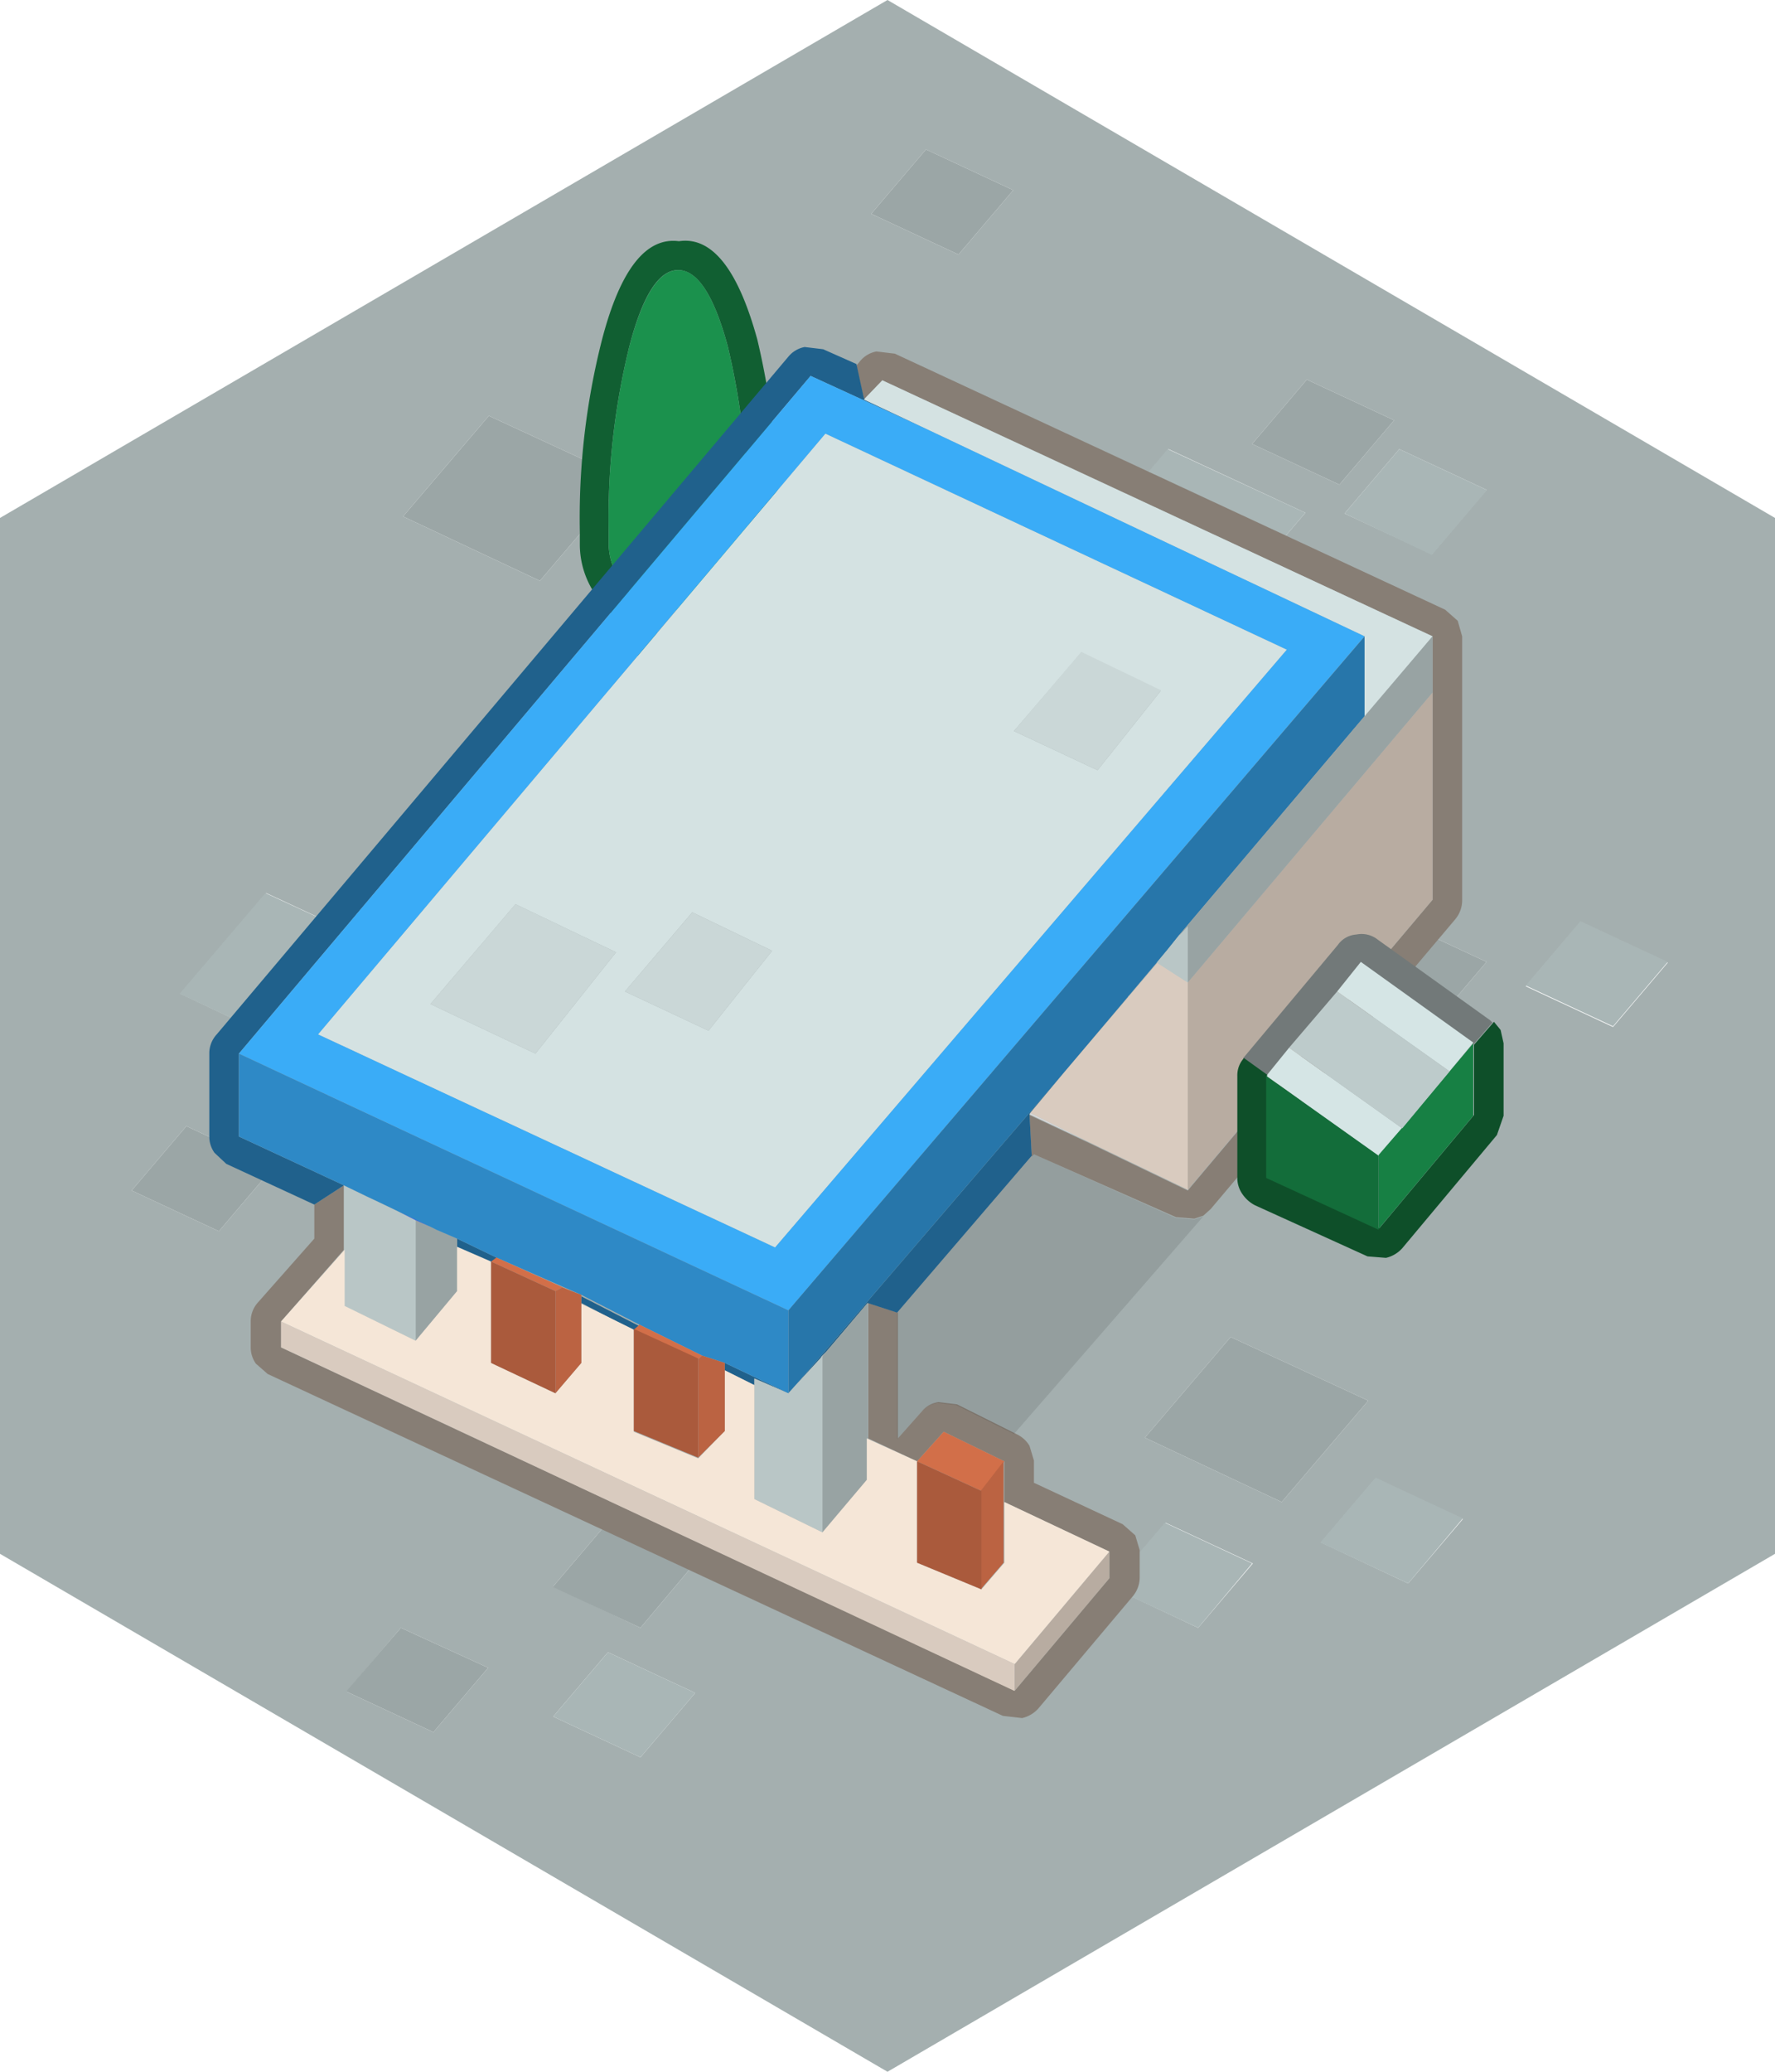 <svg xmlns="http://www.w3.org/2000/svg" viewBox="0 0 120 140"><defs><style>.cls-1{fill:#a4afaf;}.cls-2{fill:#9ba6a6;}.cls-3{fill:#a9b6b6;}.cls-4{fill:#115f32;}.cls-5{fill:#1b914d;}.cls-6{fill-opacity:0.1;}.cls-7{fill:#bb8044;}.cls-8{fill:#877e75;}.cls-9{fill:#20618c;}.cls-10{fill:#d4e2e2;}.cls-11{fill:#3aacf7;}.cls-12{fill:#2776aa;}.cls-13{fill:#98a3a3;}.cls-14{fill:#cad7d7;}.cls-15{fill:#d9cbbf;}.cls-16{fill:#aeaeae;}.cls-17{fill:#b9c6c6;}.cls-18{fill:#b8aca1;}.cls-19{fill:#d9d9d9;}.cls-20{fill:#f5e6d7;}.cls-21{fill:#2e89c6;}.cls-22{fill:#d26f49;}.cls-23{fill:#bb6342;}.cls-24{fill:#aa5a3c;}.cls-25{fill:#03f;}.cls-26{fill:#727979;}.cls-27{fill:#d5e5e5;}.cls-28{fill:#0e4f29;}.cls-29{fill:#178044;}.cls-30{fill:#bdcbcb;}.cls-31{fill:#136d3a;}</style></defs><title>Asset 136</title><g id="Layer_2" data-name="Layer 2"><g id="Layer_1-2" data-name="Layer 1"><path class="cls-1" d="M37.4,116l5.9,2.75,3.7-4.35-5.9-2.75L37.4,116M58.9,14.45l5.9,2.75,3.7-4.35L62.6,10.1l-3.7,4.35M36.5,39.25l5.85-6.85-9.3-4.3-5.8,6.8,9.25,4.35M60,0l60,35v70L60,140,0,105V35L60,0M84.65,30l5.9,2.75,3.7-4.35-5.9-2.75L84.65,30m18.5,36.65,5.9,2.75,3.7-4.35-5.9-2.75-3.7,4.35M100.5,33.1l-5.9-2.75L90.9,34.7l5.9,2.75,3.7-4.35m-27.35,4L82.4,41.5l5.85-6.85L79,30.35l-5.8,6.8m10,53.2-5.8,6.8,9.25,4.35,5.85-6.85-9.3-4.3M74.65,76.1l5.85-6.85L71.2,65l-5.8,6.8,9.25,4.35M96.8,69.35,100.5,65l-5.9-2.75L90.9,66.6l5.9,2.75M75.05,107.2,81,110l3.7-4.35-5.9-2.75-3.7,4.35m14.25-3L95.2,107l3.7-4.35c-2-.9-3.93-1.82-5.9-2.75l-3.7,4.35M61.65,63.7l5.9,2.75,3.7-4.35-5.9-2.75-3.7,4.35M26.2,69.35l-5.8,6.8,9.25,4.35,5.85-6.85-9.3-4.3m-14-2.2L21.4,71.5l5.85-6.85L18,60.35l-5.8,6.8M30.9,63.7l5.9,2.75,3.7-4.35-5.9-2.75L30.9,63.7m-7.5,50.6,5.9,2.75L33,112.7,27.1,110l-3.7,4.35M14.8,83.2l3.7-4.35L12.6,76.1,8.9,80.45l5.9,2.75m22.6,24L43.3,110,47,105.6l-5.9-2.75-3.7,4.35"/><path class="cls-2" d="M36.5,39.25,27.25,34.9l5.8-6.8,9.3,4.3L36.5,39.25m22.4-24.8,3.7-4.35,5.9,2.75L64.8,17.2l-5.9-2.75M84.65,30l3.7-4.35,5.9,2.75-3.7,4.35L84.65,30M96.8,69.35,90.9,66.6l3.7-4.35L100.5,65l-3.7,4.35M74.65,76.1,65.4,71.75,71.2,65l9.3,4.3L74.65,76.1M83.2,90.35l9.3,4.3-5.85,6.85L77.4,97.15l5.8-6.8M61.65,63.7l3.7-4.35,5.9,2.75-3.7,4.35-5.9-2.75M14.8,83.2,8.9,80.45l3.7-4.35,5.9,2.75L14.8,83.2m8.6,31.1L27.1,110,33,112.7l-3.7,4.35-5.9-2.75m14-7.1,3.7-4.35L47,105.6,43.3,110l-5.9-2.75"/><path class="cls-3" d="M73.15,37.15l5.8-6.8,9.3,4.3L82.4,41.5l-9.25-4.35m27.35-4-3.7,4.35L90.9,34.7l3.7-4.35,5.9,2.75m2.65,33.5,3.7-4.35,5.9,2.75-3.7,4.35-5.9-2.75M89.3,104.2,93,99.85c2,.93,3.93,1.85,5.9,2.75L95.2,107l-5.9-2.75m-14.25,3,3.7-4.35,5.9,2.75L81,110l-5.9-2.75M30.9,63.7l3.7-4.35,5.9,2.75-3.7,4.35L30.9,63.7M12.15,67.15l5.8-6.8,9.3,4.3L21.4,71.5l-9.25-4.35m14.05,2.2,9.3,4.3L29.65,80.5,20.4,76.15l5.8-6.8M37.4,116l3.7-4.35,5.9,2.75-3.7,4.35L37.4,116"/><path class="cls-4" d="M47.45,41l1.75-1.1.2-.15a4.53,4.53,0,0,0,1.15-3V35.9A49.92,49.92,0,0,0,49.2,23.4q-1.39-5.14-3.35-5.15t-3.3,5.15a48.37,48.37,0,0,0-1.4,12.5v.85a4.3,4.3,0,0,0,1.25,3l.15.15A4.34,4.34,0,0,0,44.3,41V42.1a1.54,1.54,0,0,0,1.55,1.55h0A1.35,1.35,0,0,0,47,43.2a1.44,1.44,0,0,0,.5-1.1V41m-6.8-.25a6,6,0,0,1-1.5-3.9v-.9a48.75,48.75,0,0,1,1.5-13q1.85-7.09,5.2-6.65,3.34-.5,5.3,6.65a52.21,52.21,0,0,1,1.4,13v.9a6.53,6.53,0,0,1-1.4,4l-.5.55h0l-1.15.9a3.21,3.21,0,0,1-1,2.35l-.15.15a3.51,3.51,0,0,1-2.4.95h0a3.38,3.38,0,0,1-2.5-1A3.48,3.48,0,0,1,42.3,42.2l-1.15-.9h.05l-.55-.6"/><path class="cls-5" d="M44.3,41a4.34,4.34,0,0,1-1.75-1.1l-.15-.15a4.3,4.3,0,0,1-1.25-3V35.9a48.37,48.37,0,0,1,1.4-12.5q1.35-5.14,3.3-5.15T49.2,23.4a49.92,49.92,0,0,1,1.35,12.5v.85a4.53,4.53,0,0,1-1.15,3l-.2.15L47.45,41l-1.6.25L44.3,41"/><path class="cls-6" d="M51.15,40.75a3.36,3.36,0,0,1,1.5,2.7,3.72,3.72,0,0,1-2,3.1,8.34,8.34,0,0,1-4.75,1.3,8.57,8.57,0,0,1-4.8-1.3,3.72,3.72,0,0,1-2-3.1,3.48,3.48,0,0,1,1.5-2.75l.55.6h-.05l1.15.9a3.48,3.48,0,0,0,1.05,2.45,3.38,3.38,0,0,0,2.5,1h0a3.51,3.51,0,0,0,2.4-.95l.15-.15a3.21,3.21,0,0,0,1-2.35l1.15-.9h0l.5-.55"/><path class="cls-7" d="M47.45,41V42.1a1.44,1.44,0,0,1-.5,1.1,1.35,1.35,0,0,1-1.05.45h0A1.54,1.54,0,0,1,44.3,42.1V41l1.55.25,1.6-.25"/><path class="cls-8" d="M58.4,27l-.5-2.3.25-.3a1.87,1.87,0,0,1,1.1-.65l1.25.15,37.2,17.3.85.75.3,1.05V60.8a2,2,0,0,1-.45,1.3L81.85,81.7l-.5.45-.6.2-1.25-.1L69.9,78l-.15.15-.15-2.8,4.05,1.9,6.65,3.2L96.85,60.8V43l-37.2-17.3L58.4,27M21.25,81.4l2-1.3v4.35L19,89.3v1.75l49.6,23.2,6.4-7.6v-1.8l-7.1-3.35V98.75l-4.1-2-1.8,2-3.3-1.55V88.05l2,.65v8.5l1.6-1.8a1.75,1.75,0,0,1,1.15-.65l1.25.15,3.9,1.95.2.1a2,2,0,0,1,.8.75l.3,1v1.5l6,2.8.85.75.3,1v1.8a2,2,0,0,1-.45,1.3l-6.4,7.6a2.11,2.11,0,0,1-1.1.65l-1.3-.15L18.1,92.85l-.8-.7a1.89,1.89,0,0,1-.35-1.1V89.3a1.89,1.89,0,0,1,.5-1.3l3.8-4.3V81.4"/><path class="cls-9" d="M21.25,81.4,15.3,78.65l-.8-.75a1.89,1.89,0,0,1-.35-1.1V71.2a1.89,1.89,0,0,1,.5-1.3L53.3,24.1a1.87,1.87,0,0,1,1.1-.65l1.25.15,2.25,1,.5,2.3L62.65,29,54.8,25.4,16.15,71.2v5.6l7.1,3.3-2,1.3M69.6,75.3l.15,2.8-9.1,10.6-2-.65-2.8,3.3-.25.25-.15.2-1.7,1.85L72,72.4l-2.3,2.8-.05.1M30.9,83.7,33.6,85l-.4.3-2.3-1v-.5m8.4,3.8,3.9,2-.35.3L39.3,88.05V87.5M49,92.1l4.3,2.05-2.3-1v.45l-2-1v-.5"/><path class="cls-10" d="M58.4,27l1.25-1.3L96.85,43l-4.6,5.45V43L62.65,29,58.4,27m20.1,19.7-5.4-2.6L68.55,49.4l5.65,2.65,4.3-5.4M87,43.9,52.4,84.3,21.5,69.9,55.8,29.3,87,43.9M41.65,64.35l-6.8-3.25L29.1,67.85l7.1,3.35,5.45-6.85m.6,2.65,5.65,2.65,4.3-5.4-5.4-2.6L42.25,67"/><path class="cls-11" d="M16.15,71.2,54.8,25.4,62.65,29l29.6,14L53.3,88.55,16.15,71.2M87,43.9,55.8,29.3,21.5,69.9,52.4,84.3,87,43.9"/><path class="cls-12" d="M92.25,43V48.4L79.75,63.15l-.8,1-.75.9L72,72.4,53.75,93.65l-.45.5v-5.6l39-45.6"/><path class="cls-13" d="M96.85,43V46.8L80.3,66.4V62.6l-.55.6v-.05L92.25,48.4,96.85,43M29.1,82.9l.4.2,1.4.6v3.55L28.1,90.6V82.45l1,.45m26.5,20.65V91.65l.25-.3,2.8-3.3v12l-3,3.55"/><path class="cls-14" d="M78.5,46.65l-4.3,5.4L68.55,49.4l4.55-5.35,5.4,2.6M42.25,67l4.55-5.35,5.4,2.6-4.3,5.4L42.25,67m-.6-2.65L36.2,71.2l-7.1-3.35,5.75-6.75,6.8,3.25"/><path class="cls-15" d="M80.3,80.4l-6.65-3.2-4-2L72,72.4l6.25-7.35,2.1,1.35v14M68.55,114.25,19,91.05V89.3l49.6,23.15v1.8"/><path class="cls-16" d="M79.75,63.15v.05l-.8,1,.8-1M55.6,91.65V91.6l.25-.25-.25.3"/><path class="cls-17" d="M55.6,91.65v11.9L51,101.3V93.15l2.3,1,.45-.5,1.7-1.85.15-.15M79.75,63.2l.55-.6v3.8l-2.1-1.35.75-.9.8-1M23.25,84.45V80.1l1.55.75.85.4,1.25.6,1.2.6V90.6l-4.85-2.35v-3.8"/><path class="cls-6" d="M69.75,78.1,69.9,78l9.6,4.3,1.25.1.6-.2-12.8,14.7-3.9-1.95-1.25-.15a1.75,1.75,0,0,0-1.15.65l-1.6,1.8V88.7l9.1-10.6"/><path class="cls-18" d="M96.85,46.8v14L80.3,80.4v-14L96.85,46.8M75,104.85v1.8l-6.4,7.6v-1.8l6.4-7.6"/><path class="cls-19" d="M73.65,77.2,69.6,75.3l.05-.1,4,2M55.6,91.65l-.15.15.15-.2v.05"/><path class="cls-20" d="M19,89.3l4.3-4.85v3.8L28.1,90.6l2.8-3.35v-3l2.3,1V92.1l4.35,2.05L39.3,92.1v-4l3.55,1.75v6.9l4.35,1.8L49,96.7V92.6l2,1v7.7l4.6,2.25,3-3.55V97.2L62,98.75v6.85l4.35,1.8,1.55-1.8v-4.1l7.1,3.35-6.4,7.6L19,89.3"/><path class="cls-21" d="M23.25,80.1l-7.1-3.3V71.2L53.3,88.55v5.6L49,92.1l-1.55-.5L43.2,89.5l-3.9-2L33.6,85,30.9,83.7l-1.4-.6-.4-.2-2.2-1.05-1.25-.6-.85-.4-1.55-.75"/><path class="cls-22" d="M33.6,85l5.7,2.55L38,87l-.45.25-4.35-2,.4-.3m9.6,4.55,4.25,2.1-.25.25-4.35-2,.35-.3M62,98.75l1.8-2,4.1,2-1.55,2-4.35-2"/><path class="cls-23" d="M47.45,91.6l1.55.5v4.6l-1.8,1.8V91.85l.25-.25m20.4,7.15v6.85l-1.55,1.8v-6.65l1.55-2m-30.3-11.5L38,87l1.3.5v4.6l-1.75,2.05v-6.9"/><path class="cls-24" d="M37.55,87.25v6.9L33.2,92.1V85.25l4.35,2M47.2,98.5l-4.35-1.8V89.8l4.35,2V98.5M62,98.75l4.35,2v6.65L62,105.6V98.75"/><path class="cls-25" d="M26.9,81.85l2.2,1.05-1-.45-1.2-.6"/><path class="cls-26" d="M84.05,71.5l0,0,6.4-7.65a1.66,1.66,0,0,1,1.25-.7,1.76,1.76,0,0,1,1.45.35l7.6,5.45.15.15L99.6,70.6v-.1L92,65.05l-1.6,2-3.25,3.8-1.5,1.85-1.6-1.15"/><path class="cls-27" d="M85.65,72.65l1.5-1.85,7.65,5.45L93.2,78.1l-7.6-5.4.05,0M90.4,67l1.6-2,7.6,5.45L98,72.4,90.4,67"/><path class="cls-28" d="M101,69.05l.45.55.2.9v4.9l-.45,1.3-6.4,7.65a2.11,2.11,0,0,1-1.1.65l-1.25-.1-7.6-3.45A2.32,2.32,0,0,1,84,80.7a1.89,1.89,0,0,1-.35-1.1V72.7a1.72,1.72,0,0,1,.45-1.2l1.6,1.15-.05,0v6.9l7.6,3.45,6.4-7.65V70.6L101,69.05"/><path class="cls-29" d="M99.6,70.5v4.9l-6.4,7.65v-5l1.6-1.85L98,72.4l1.6-1.9"/><path class="cls-30" d="M87.15,70.8,90.4,67,98,72.4l-3.2,3.85L87.15,70.8"/><path class="cls-31" d="M93.2,78.1v5L85.6,79.6V72.7l7.6,5.4"/></g></g></svg>